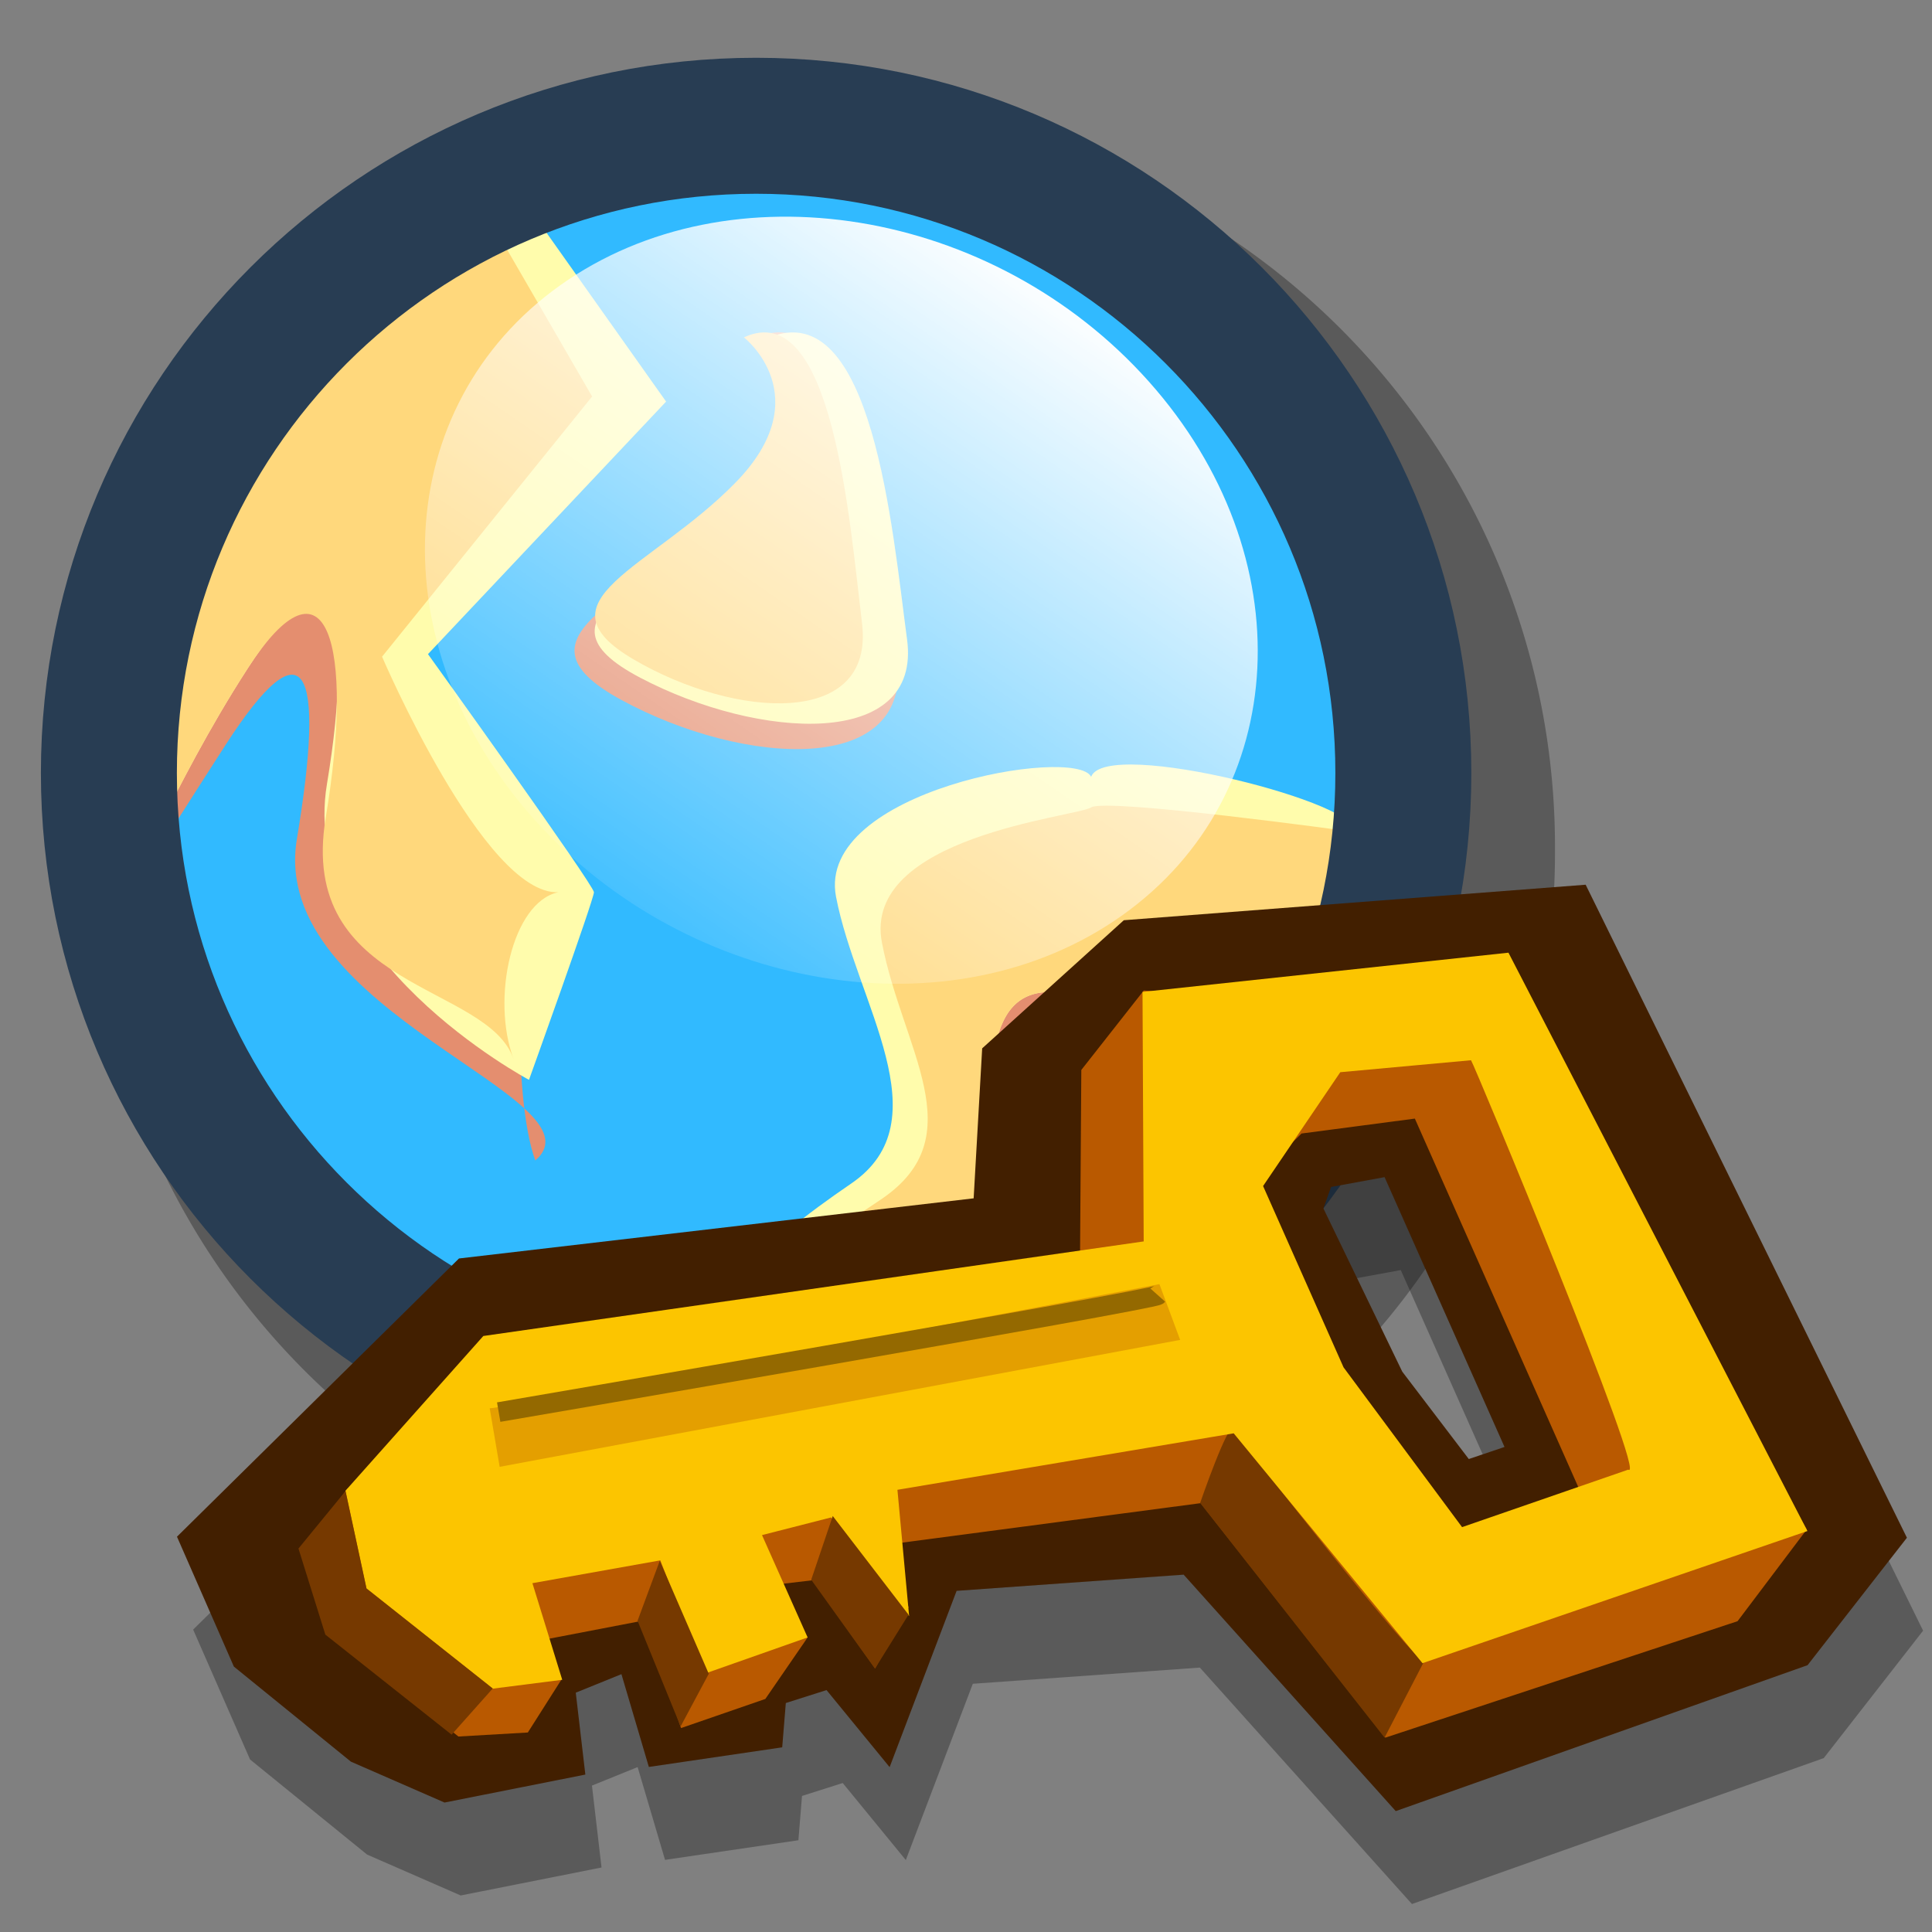 <?xml version="1.0" encoding="UTF-8" standalone="no"?>
<!-- Created with Sodipodi ("http://www.sodipodi.com/") -->
<svg
   xmlns:dc="http://purl.org/dc/elements/1.1/"
   xmlns:cc="http://creativecommons.org/ns#"
   xmlns:rdf="http://www.w3.org/1999/02/22-rdf-syntax-ns#"
   xmlns:svg="http://www.w3.org/2000/svg"
   xmlns="http://www.w3.org/2000/svg"
   xmlns:xlink="http://www.w3.org/1999/xlink"
   xmlns:sodipodi="http://sodipodi.sourceforge.net/DTD/sodipodi-0.dtd"
   xmlns:inkscape="http://www.inkscape.org/namespaces/inkscape"
   id="svg604"
   sodipodi:version="0.32"
   width="90"
   height="90"
   sodipodi:docbase="/home/tweenk/GNUtoon/stock/document"
   sodipodi:docname="seahorse-share-keys.svg"
   inkscape:version="0.46+devel"
   inkscape:output_extension="org.inkscape.output.svg.inkscape"
   version="1.0">
  <rect width="100%" height="100%" fill="#808080" stroke="none"/>
  <defs
     id="defs606"><inkscape:perspective
   sodipodi:type="inkscape:persp3d"
   inkscape:vp_x="0 : 45 : 1"
   inkscape:vp_y="0 : 1000 : 0"
   inkscape:vp_z="90 : 45 : 1"
   inkscape:persp3d-origin="45 : 30 : 1"
   id="perspective16" />

  
    
    <radialGradient
   gradientUnits="userSpaceOnUse"
   r="69.293"
   fy="30.547"
   fx="44.177"
   cy="30.547"
   cx="44.177"
   gradientTransform="scale(0.965,1.036)"
   id="radialGradient1847"
   xlink:href="#linearGradient1843"
   inkscape:collect="always" />


    <sodipodi:namedview
   inkscape:window-y="56"
   inkscape:window-x="103"
   inkscape:window-height="560"
   inkscape:window-width="812"
   inkscape:cy="73.007956"
   inkscape:cx="113.94414"
   inkscape:zoom="2.4559706"
   inkscape:pageshadow="2"
   inkscape:pageopacity="0.0"
   borderopacity="1.0"
   bordercolor="#666666"
   pagecolor="#ffffff"
   id="namedview1078" />

    <defs
   id="defs3">
      <sodipodi:namedview
   id="namedview909" />

      <defs
   id="defs550">
        <linearGradient
   xlink:href="#linearGradient1840"
   spreadMethod="pad"
   gradientUnits="objectBoundingBox"
   id="linearGradient632"
   y2="0"
   x2="1"
   y1="0"
   x1="0" />

        <linearGradient
   xlink:href="#linearGradient1853"
   spreadMethod="pad"
   gradientUnits="objectBoundingBox"
   id="linearGradient556"
   y2="0"
   x2="1"
   y1="0"
   x1="0" />

        <linearGradient
   spreadMethod="pad"
   gradientUnits="userSpaceOnUse"
   y2="69.143"
   x2="35.371"
   y1="19.296"
   x1="60.645"
   xlink:href="#linearGradient632"
   id="linearGradient559" />

        <linearGradient
   gradientTransform="scale(0.741,1.35)"
   spreadMethod="pad"
   gradientUnits="userSpaceOnUse"
   y2="54.628"
   x2="73.916"
   y1="17.444"
   x1="85.638"
   id="linearGradient631"
   xlink:href="#linearGradient632" />

      </defs>

    </defs>

    <linearGradient
   id="linearGradient1840">
      <stop
   id="stop1842"
   style="stop-color:#ffb700;stop-opacity:1;"
   offset="0" />

      <stop
   id="stop1841"
   style="stop-color:#ffd58f;stop-opacity:0;"
   offset="1" />

    </linearGradient>

    <linearGradient
   id="linearGradient1843">
      <stop
   id="stop1844"
   offset="0"
   style="stop-color:#ffe6bb;stop-opacity:1;" />

      <stop
   id="stop1845"
   offset="1"
   style="stop-color:#ff933d;stop-opacity:1;" />

    </linearGradient>

    <linearGradient
   id="linearGradient1853">
      <stop
   id="stop1855"
   style="stop-color:#000000;stop-opacity:1;"
   offset="0" />

      <stop
   id="stop1854"
   style="stop-color:#3b91cd;stop-opacity:0.99;"
   offset="1" />

    </linearGradient>

    <inkscape:perspective
   id="perspective2520"
   inkscape:persp3d-origin="45 : 30 : 1"
   inkscape:vp_z="90 : 45 : 1"
   inkscape:vp_y="0 : 1000 : 0"
   inkscape:vp_x="0 : 45 : 1"
   sodipodi:type="inkscape:persp3d" />
<radialGradient
   id="radialGradient738"
   xlink:href="#linearGradient734" />
<radialGradient
   gradientTransform="scale(1.559,0.641)"
   spreadMethod="pad"
   gradientUnits="userSpaceOnUse"
   r="14.895"
   fy="118.191"
   fx="33.213"
   cy="118.191"
   cx="33.213"
   id="radialGradient733"
   xlink:href="#linearGradient734" />
<linearGradient
   id="linearGradient732"
   xlink:href="#linearGradient734" />
<linearGradient
   gradientTransform="scale(1.185,0.844)"
   spreadMethod="pad"
   gradientUnits="userSpaceOnUse"
   y2="68.667"
   x2="37.32"
   y1="39.845"
   x1="40.261"
   id="linearGradient723"
   xlink:href="#linearGradient724" />
<linearGradient
   gradientTransform="scale(1.034,0.967)"
   spreadMethod="pad"
   gradientUnits="userSpaceOnUse"
   y2="27.205"
   x2="24.038"
   y1="41.926"
   x1="45.433"
   id="linearGradient721"
   xlink:href="#linearGradient718" />
<linearGradient
   id="linearGradient718">
  <stop
     id="stop719"
     offset="0"
     style="stop-color:#e3e1cf;stop-opacity:1;" />
  <stop
     id="stop720"
     offset="1"
     style="stop-color:#ffffff;stop-opacity:1;" />
</linearGradient>
<linearGradient
   id="linearGradient724">
  <stop
     id="stop725"
     offset="0"
     style="stop-color:#ffffff;stop-opacity:0.49;" />
  <stop
     id="stop726"
     offset="1"
     style="stop-color:#ffffff;stop-opacity:0.176;" />
</linearGradient>
<linearGradient
   id="linearGradient734">
  <stop
     id="stop735"
     offset="0"
     style="stop-color:#2a2535;stop-opacity:1;" />
  <stop
     id="stop736"
     offset="1"
     style="stop-color:#e3e1cf;stop-opacity:1;" />
</linearGradient>
<inkscape:perspective
   id="perspective2595"
   inkscape:persp3d-origin="45 : 30 : 1"
   inkscape:vp_z="90 : 45 : 1"
   inkscape:vp_y="0 : 1000 : 0"
   inkscape:vp_x="0 : 45 : 1"
   sodipodi:type="inkscape:persp3d" />
<inkscape:perspective
   id="perspective2629"
   inkscape:persp3d-origin="0.5 : 0.33333333 : 1"
   inkscape:vp_z="1 : 0.5 : 1"
   inkscape:vp_y="0 : 1000 : 0"
   inkscape:vp_x="0 : 0.5 : 1"
   sodipodi:type="inkscape:persp3d" />

  
    
    <radialGradient
   gradientUnits="userSpaceOnUse"
   r="69.293"
   fy="30.547"
   fx="44.177"
   cy="30.547"
   cx="44.177"
   gradientTransform="scale(0.965,1.036)"
   id="radialGradient2781"
   xlink:href="#linearGradient1843"
   inkscape:collect="always" />


    <sodipodi:namedview
   inkscape:window-y="56"
   inkscape:window-x="103"
   inkscape:window-height="560"
   inkscape:window-width="812"
   inkscape:cy="73.007956"
   inkscape:cx="113.94414"
   inkscape:zoom="2.4559706"
   inkscape:pageshadow="2"
   inkscape:pageopacity="0.0"
   borderopacity="1.0"
   bordercolor="#666666"
   pagecolor="#ffffff"
   id="namedview2777" />

    <defs
   id="defs2763">
      <sodipodi:namedview
   id="namedview2765" />

      <defs
   id="defs2767">
        <linearGradient
   xlink:href="#linearGradient1840"
   spreadMethod="pad"
   gradientUnits="objectBoundingBox"
   id="linearGradient2769"
   y2="0"
   x2="1"
   y1="0"
   x1="0" />

        <linearGradient
   xlink:href="#linearGradient1853"
   spreadMethod="pad"
   gradientUnits="objectBoundingBox"
   id="linearGradient2771"
   y2="0"
   x2="1"
   y1="0"
   x1="0" />

        <linearGradient
   spreadMethod="pad"
   gradientUnits="userSpaceOnUse"
   y2="69.143"
   x2="35.371"
   y1="19.296"
   x1="60.645"
   xlink:href="#linearGradient632"
   id="linearGradient2773" />

        <linearGradient
   gradientTransform="scale(0.741,1.35)"
   spreadMethod="pad"
   gradientUnits="userSpaceOnUse"
   y2="54.628"
   x2="73.916"
   y1="17.444"
   x1="85.638"
   id="linearGradient2775"
   xlink:href="#linearGradient632" />

      </defs>

    </defs>

    <linearGradient
   id="linearGradient2757">
      <stop
   id="stop2759"
   style="stop-color:#ffb700;stop-opacity:1;"
   offset="0" />

      <stop
   id="stop2761"
   style="stop-color:#ffd58f;stop-opacity:0;"
   offset="1" />

    </linearGradient>

    <linearGradient
   id="linearGradient2751">
      <stop
   id="stop2753"
   offset="0"
   style="stop-color:#ffe6bb;stop-opacity:1;" />

      <stop
   id="stop2755"
   offset="1"
   style="stop-color:#ff933d;stop-opacity:1;" />

    </linearGradient>

    <linearGradient
   id="linearGradient2745">
      <stop
   id="stop2747"
   style="stop-color:#000000;stop-opacity:1;"
   offset="0" />

      <stop
   id="stop2749"
   style="stop-color:#3b91cd;stop-opacity:0.99;"
   offset="1" />

    </linearGradient>

    <inkscape:perspective
   id="perspective2742"
   inkscape:persp3d-origin="45 : 30 : 1"
   inkscape:vp_z="90 : 45 : 1"
   inkscape:vp_y="0 : 1000 : 0"
   inkscape:vp_x="0 : 45 : 1"
   sodipodi:type="inkscape:persp3d" />

  <radialGradient
   r="69.293"
   fy="30.547"
   fx="44.177"
   cy="30.547"
   cx="44.177"
   gradientTransform="scale(0.965,1.036)"
   gradientUnits="userSpaceOnUse"
   id="radialGradient2875"
   xlink:href="#linearGradient1843"
   inkscape:collect="always" />

    <linearGradient
   gradientUnits="userSpaceOnUse"
   y2="15.821"
   x2="9.112"
   y1="54.608"
   x1="49.806"
   gradientTransform="scale(1.193,0.838)"
   id="linearGradient2873"
   xlink:href="#linearGradient1853"
   inkscape:collect="always" />

    <radialGradient
   gradientUnits="userSpaceOnUse"
   r="69.293"
   fy="30.547"
   fx="44.177"
   cy="30.547"
   cx="44.177"
   gradientTransform="scale(0.965,1.036)"
   id="radialGradient2871"
   xlink:href="#linearGradient1843"
   inkscape:collect="always" />


    <sodipodi:namedview
   inkscape:window-y="56"
   inkscape:window-x="103"
   inkscape:window-height="560"
   inkscape:window-width="812"
   inkscape:cy="73.007956"
   inkscape:cx="113.94414"
   inkscape:zoom="2.4559706"
   inkscape:pageshadow="2"
   inkscape:pageopacity="0.0"
   borderopacity="1.0"
   bordercolor="#666666"
   pagecolor="#ffffff"
   id="namedview2867" />

    <defs
   id="defs2853">
      <sodipodi:namedview
   id="namedview2855" />

      <defs
   id="defs2857">
        <linearGradient
   xlink:href="#linearGradient1840"
   spreadMethod="pad"
   gradientUnits="objectBoundingBox"
   id="linearGradient2859"
   y2="0"
   x2="1"
   y1="0"
   x1="0" />

        <linearGradient
   xlink:href="#linearGradient1853"
   spreadMethod="pad"
   gradientUnits="objectBoundingBox"
   id="linearGradient2861"
   y2="0"
   x2="1"
   y1="0"
   x1="0" />

        <linearGradient
   spreadMethod="pad"
   gradientUnits="userSpaceOnUse"
   y2="69.143"
   x2="35.371"
   y1="19.296"
   x1="60.645"
   xlink:href="#linearGradient632"
   id="linearGradient2863" />

        <linearGradient
   gradientTransform="scale(0.741,1.35)"
   spreadMethod="pad"
   gradientUnits="userSpaceOnUse"
   y2="54.628"
   x2="73.916"
   y1="17.444"
   x1="85.638"
   id="linearGradient2865"
   xlink:href="#linearGradient632" />

      </defs>

    </defs>

    <linearGradient
   id="linearGradient2847">
      <stop
   id="stop2849"
   style="stop-color:#ffb700;stop-opacity:1;"
   offset="0" />

      <stop
   id="stop2851"
   style="stop-color:#ffd58f;stop-opacity:0;"
   offset="1" />

    </linearGradient>

    <linearGradient
   id="linearGradient2841">
      <stop
   id="stop2843"
   offset="0"
   style="stop-color:#ffe6bb;stop-opacity:1;" />

      <stop
   id="stop2845"
   offset="1"
   style="stop-color:#ff933d;stop-opacity:1;" />

    </linearGradient>

    <linearGradient
   id="linearGradient2835">
      <stop
   id="stop2837"
   style="stop-color:#000000;stop-opacity:1;"
   offset="0" />

      <stop
   id="stop2839"
   style="stop-color:#3b91cd;stop-opacity:0.99;"
   offset="1" />

    </linearGradient>

    <inkscape:perspective
   id="perspective2832"
   inkscape:persp3d-origin="45 : 30 : 1"
   inkscape:vp_z="90 : 45 : 1"
   inkscape:vp_y="0 : 1000 : 0"
   inkscape:vp_x="0 : 45 : 1"
   sodipodi:type="inkscape:persp3d" />
<radialGradient
   inkscape:collect="always"
   xlink:href="#linearGradient1843"
   id="radialGradient2889"
   gradientUnits="userSpaceOnUse"
   gradientTransform="scale(0.965,1.036)"
   cx="44.177"
   cy="30.547"
   fx="44.177"
   fy="30.547"
   r="69.293" />
<linearGradient
   inkscape:collect="always"
   xlink:href="#linearGradient1853"
   id="linearGradient2891"
   gradientUnits="userSpaceOnUse"
   gradientTransform="scale(1.193,0.838)"
   x1="49.806"
   y1="54.608"
   x2="9.112"
   y2="15.821" />
<linearGradient
   gradientTransform="matrix(1.037,-1.811349e-6,3.827296e-7,0.964,2.057071e-6,1.075978e-6)"
   spreadMethod="pad"
   gradientUnits="userSpaceOnUse"
   y2="21.479"
   x2="68.36"
   y1="32.869"
   x1="28.252"
   id="linearGradient587"
   xlink:href="#linearGradient584" />
<linearGradient
   id="linearGradient584">
  <stop
     id="stop585"
     offset="0"
     style="stop-color:#ffffff;stop-opacity:0;" />
  <stop
     id="stop586"
     offset="1"
     style="stop-color:#ffffff;stop-opacity:1;" />
</linearGradient>
<inkscape:perspective
   id="perspective2935"
   inkscape:persp3d-origin="45 : 30 : 1"
   inkscape:vp_z="90 : 45 : 1"
   inkscape:vp_y="0 : 1000 : 0"
   inkscape:vp_x="0 : 45 : 1"
   sodipodi:type="inkscape:persp3d" />
</defs>
  <sodipodi:namedview
     id="base"
     inkscape:zoom="3.5649968"
     inkscape:cx="44.915957"
     inkscape:cy="47.961461"
     inkscape:window-width="874"
     inkscape:window-height="724"
     inkscape:window-x="140"
     inkscape:window-y="9"
     inkscape:current-layer="svg604"
     width="90px"
     height="90px"
     showgrid="false" />
  <g
     id="g2942"
     transform="matrix(0.81,0,0,0.81,0.442,0.596)">
    <path
       transform="matrix(0.942,0,0,0.942,5.916,5.375)"
       sodipodi:ry="40.459522"
       sodipodi:rx="40.459526"
       sodipodi:cy="45.390781"
       sodipodi:cx="43.364311"
       d="M 83.824,45.391 A 40.46,40.46 0 1 1 2.905,45.391 40.46,40.46 0 1 1 83.824,45.391 z"
       id="path589"
       style="font-size:12px;fill:none;stroke:#000000;stroke-width:8.5;stroke-opacity:0.3"
       sodipodi:type="arc" />
    <path
       transform="matrix(0.846,0,0,0.846,6.256,5.738)"
       sodipodi:ry="40.459522"
       sodipodi:rx="40.459526"
       sodipodi:cy="45.390781"
       sodipodi:cx="43.364311"
       d="M 83.824,45.391 A 40.46,40.46 0 1 1 2.905,45.391 40.46,40.46 0 1 1 83.824,45.391 z"
       id="path573"
       style="font-size:12px;fill:#31baff;fill-rule:evenodd;stroke-width:1pt"
       sodipodi:type="arc" />
    <path
       sodipodi:nodetypes="ccccccccc"
       id="path576"
       d="m 28.507,13.428 5,8.639 -12.08,14.964 c 0,0 5.877,13.719 10.131,13.547 -2.641,0.562 -2.636,11.904 -1.316,15.425 4.135,-3.571 -15.375,-8.517 -13.715,-18.477 1.66,-9.959 0.486,-12.51 -4.079,-5.455 -4.565,7.054 -5.395,8.922 -4.98,5.602 C 7.884,44.353 6.463,19.778 28.507,13.428 z"
       style="font-size:12px;fill:#e48e6f;fill-rule:evenodd;stroke-width:1pt" />
    <path
       id="path574"
       d="m 30.708,12.401 7.054,9.959 -13.694,14.524 c 0,0 9.544,13.279 9.544,13.694 0,0.415 -3.735,10.789 -3.735,10.789 0,0 -13.279,-7.054 -11.619,-17.014 1.66,-9.959 0,-13.694 -4.565,-6.639 C 9.129,44.768 7.054,50.993 7.469,47.673 7.884,44.353 9.544,16.55 30.708,12.401 z"
       style="font-size:12px;fill:#fffcac;fill-rule:evenodd;stroke-width:1pt" />
    <path
       sodipodi:nodetypes="ccccccccc"
       id="path575"
       d="m 28.507,13.428 5,8.639 -12.08,14.964 c 0,0 5.877,13.719 10.131,13.547 -2.641,0.562 -3.881,6.094 -2.561,9.616 C 27.53,55.792 16.528,56.241 18.188,46.282 19.847,36.322 18.259,30.659 13.694,37.714 9.129,44.768 7.054,50.993 7.469,47.673 7.884,44.353 6.463,19.778 28.507,13.428 z"
       style="font-size:12px;fill:#ffd87c;fill-rule:evenodd;stroke-width:1pt" />
    <path
       id="path577"
       d="m 42.84,18.697 c 0,0 5.282,3.815 -0.587,9.39 -5.869,5.575 -14.085,7.629 -7.042,11.444 7.042,3.815 16.725,4.401 15.845,-2.347 -0.88,-6.749 -2.054,-21.127 -8.216,-18.486 z"
       style="font-size:12px;fill:#e48e6f;fill-rule:evenodd;stroke-width:1pt" />
    <path
       transform="matrix(0.968,0,0,0.939,2.198,1.125)"
       id="path578"
       d="m 42.84,18.697 c 0,0 5.282,3.815 -0.587,9.39 -5.869,5.575 -14.085,7.629 -7.042,11.444 7.042,3.815 16.725,4.401 15.845,-2.347 -0.88,-6.749 -2.054,-21.127 -8.216,-18.486 z"
       style="font-size:12px;fill:#fffbaa;fill-rule:evenodd;stroke-width:1pt" />
    <path
       transform="matrix(0.827,0,0,0.89,6.808,2.025)"
       id="path579"
       d="m 42.84,18.697 c 0,0 5.282,3.815 -0.587,9.39 -5.869,5.575 -14.085,7.629 -7.042,11.444 7.042,3.815 16.725,4.401 15.845,-2.347 -0.88,-6.749 -2.054,-21.127 -8.216,-18.486 z"
       style="font-size:12px;fill:#ffd87c;fill-rule:evenodd;stroke-width:1pt" />
    <path
       id="path580"
       d="m 77.171,47.16 c 0,0 -14.085,-2.054 -14.965,-1.467 -0.88,0.587 -13.204,1.761 -12.03,8.216 1.174,6.455 5.282,11.737 0,15.552 -5.282,3.814 -11.15,6.749 -5.869,8.509 5.282,1.76 12.617,-0.293 14.965,-2.348 2.347,-2.054 -2.641,-3.228 -2.054,-9.096 0.587,-5.869 -1.174,-9.683 4.988,-7.629 6.162,2.054 5.869,4.402 9.976,0 4.108,-4.401 7.629,-5.575 4.988,-11.737 z"
       style="font-size:12px;fill:#e48e6f;fill-rule:evenodd;stroke-width:1pt" />
    <path
       sodipodi:nodetypes="cccccccccc"
       transform="matrix(1,0,0,0.947,0,2.428)"
       id="path582"
       d="m 77.171,47.16 c 1.174,-1.55 -14.085,-5.773 -14.965,-3.327 -0.88,-1.893 -15.845,0.831 -14.671,7.286 1.174,6.455 6.162,13.597 0.88,17.411 -5.282,3.814 -9.39,7.679 -4.108,9.439 5.282,1.76 12.617,-0.293 14.965,-2.348 2.347,-2.054 -3.814,-3.228 -3.228,-9.096 0.587,-5.869 0,-11.233 6.162,-9.179 6.162,2.054 5.869,4.402 9.976,0 4.108,-4.401 7.629,-4.025 4.988,-10.187 z"
       style="font-size:12px;fill:#fffcac;fill-rule:evenodd;stroke-width:1pt" />
    <path
       sodipodi:nodetypes="cccccccccc"
       transform="matrix(1,0,0,0.947,0,2.428)"
       id="path581"
       d="m 77.171,47.16 c 0,0 -14.085,-2.054 -14.965,-1.467 -0.88,0.587 -13.204,1.761 -12.03,8.216 1.174,6.455 5.282,11.737 0,15.552 -5.282,3.814 -11.15,6.749 -5.869,8.509 5.282,1.76 12.617,-0.293 14.965,-2.348 2.347,-2.054 -3.814,-3.228 -3.228,-9.096 0.587,-5.869 0,-11.233 6.162,-9.179 6.162,2.054 5.869,4.402 9.976,0 4.108,-4.401 7.629,-4.025 4.988,-10.187 z"
       style="font-size:12px;fill:#ffd87c;fill-rule:evenodd;stroke-width:1pt" />
    <path
       id="path654"
       d="m 83.824,45.391 c 0,22.334 -18.126,40.459 -40.459,40.459 -22.334,0 -40.46,-18.126 -40.46,-40.459 0,-22.334 18.126,-40.46 40.46,-40.46 22.334,0 40.459,18.126 40.459,40.46 z"
       style="font-size:12px;fill:none;stroke:#283d53;stroke-width:8.5"
       transform="matrix(0.92,0,0,0.92,3.044,1.961)" />
    <path
       id="path588"
       d="m 72.183,30.434 c 0,9.718 -8.479,17.606 -18.926,17.606 -10.447,0 -18.926,-7.887 -18.926,-17.606 0,-9.718 8.479,-17.606 18.926,-17.606 10.447,0 18.926,7.887 18.926,17.606 z"
       style="font-size:12px;fill:url(#linearGradient587);fill-rule:evenodd;stroke-width:1pt"
       transform="matrix(0.934,-0.665,0.918,1.029,-29.84,37.883)" />
  </g>
  <g
     id="g2556"
     transform="matrix(0.647,0.455,-0.455,0.647,43.266,18.438)">
    <path
       style="font-size:12px;fill:#000000;fill-opacity:0.294;fill-rule:evenodd;stroke-width:1pt"
       d="m 52.137,5.227 37.6,20.576 -0.469,9.505 -14.895,20.982 -18.228,-4.206 -10.389,8.472 2.745,10.762 -5.65,-1.574 -1.523,2.002 0,0 1.327,2.257 -5.76,5.463 -4.464,-3.541 -1.573,2.439 3.236,3.621 -5.836,6.118 L 22.363,89.305 13.502,88.689 6.361,84.359 10.521,61.402 33.277,41.068 28.607,33.554 31.09,22.583 z m 0,0 m 0,0 m 0,0 m 0,0 m 0,0 m 0,0 m 0,0 m 0,0 m 0,0 m 0,0 m 0,0 m 0,0 m 0,0 m 0,0 m 0,0 m 0,0 m 0,0 m 0,0 m 0,0 m 0,0 m 0,0 m 0,0 m 0,0 m 0,0 m 0,0 m 0,0 m 0,0 m 0,0 m 0,0 m 0,0 m 0,0 m 0,0 m 0,0 m 0,0 m 0,0 m 0,0 m 0,0 m 0,0 m 0,0 m 0,0 m 0,0 m 0,0 m 0,0 m 0,0 m 0,0 m 0.22,20.9 -2.246,2.286 0.359,1.294 9.329,5.191 6.165,1.956 1.312,-1.792 z"
       id="path2514"
       sodipodi:nodetypes="ccccccccccccccccccccccccccccccc" />
    <path
       sodipodi:nodetypes="ccccccccccccccccccccccccccccccc"
       id="path2322"
       d="m 48.209,1.299 37.6,20.576 -0.469,9.505 -14.895,20.982 -18.228,-4.206 -10.389,8.472 2.745,10.762 -5.65,-1.574 -1.523,2.002 0,0 1.327,2.257 -5.76,5.463 -4.464,-3.541 -1.573,2.439 3.236,3.621 -5.836,6.118 -5.896,1.202 L 9.575,84.762 2.434,80.432 6.594,57.475 29.35,37.141 24.68,29.627 27.163,18.656 z m 0,0 m 0,0 m 0,0 m 0,0 m 0,0 m 0,0 m 0,0 m 0,0 m 0,0 m 0,0 m 0,0 m 0,0 m 0,0 m 0,0 m 0,0 m 0,0 m 0,0 m 0,0 m 0,0 m 0,0 m 0,0 m 0,0 m 0,0 m 0,0 m 0,0 m 0,0 m 0,0 m 0,0 m 0,0 m 0,0 m 0,0 m 0,0 m 0,0 m 0,0 m 0,0 m 0,0 m 0,0 m 0,0 m 0,0 m 0,0 m 0,0 m 0,0 m 0,0 m 0.22,20.9 -2.246,2.286 0.359,1.294 9.329,5.191 6.165,1.956 1.312,-1.792 z"
       style="font-size:12px;fill:#421f00;fill-opacity:1;fill-rule:evenodd;stroke-width:1pt" />
    <path
       sodipodi:nodetypes="cccccccccccccccccccccccccccccsscccc"
       id="path2324"
       d="m 48.663,10.173 32.041,14.694 -0.226,6.765 -13.022,17.543 -16.84,-5.042 -13.958,12.859 3.417,2.055 0.453,4.075 -5.992,-2.13 -3.251,2.91 4.944,0.017 0.046,4.397 -3.075,4.259 -5.414,-3.946 -4.778,4.948 2.788,0.709 0.174,3.692 -3.209,2.546 -7.655,-0.514 L 8.938,76.199 9.015,72.333 38.194,38.862 30.188,27.309 30.504,21.366 z m 0,0 m 0,0 m 0,0 m 0,0 m 0,0 m 0,0 m 0,0 m 0,0 m 0,0 m 0,0 m 0,0 m 0,0 m 0,0 m 0,0 m 0,0 m 0,0 m 0,0 m 0,0 m 0,0 m 0,0 m 0,0 m 0,0 m 0,0 m 0,0 m 0,0 m 0,0 m 0,0 m 0,0 m 0,0 m 0,0 m 0,0 m 0,0 m 0,0 m 0,0 m 0,0 m 0,0 m 0,0 m 0,0 m 0,0 m 0,0 m 0,0 m 0,0 m 0,0 m -0.759,8.18 -4.955,4.559 c 0,0 -0.099,0.588 -0.182,0.939 L 42.747,23.701 c -0.239,0.983 -0.663,2.95 -0.235,2.999 0.543,0.063 9.784,6.074 10.146,6.116 0.362,0.042 14.568,5.362 11.638,3.741 l 4.009,-5.96 -0.069,-0.045 z"
       style="font-size:12px;fill:#b95900;fill-rule:evenodd;stroke-width:1pt" />
    <path
       sodipodi:nodetypes="cccsc"
       id="path2326"
       d="m 66.735,44.159 0.682,5.042 -16.835,-5.058 c 0,0 -1.427,-4.944 -0.905,-4.701 0.522,0.244 16.995,5.26 17.058,4.717 z"
       style="font-size:12px;fill:#763900;fill-rule:evenodd;stroke-width:1pt" />
    <path
       sodipodi:nodetypes="ccccccccccccccccccccccccccc"
       id="path2328"
       d="M 46.792,7.189 80.789,24.922 66.722,44.329 49.84,39.652 l -14.287,14.113 4.843,5.689 -7.102,-2.111 -2.73,3.192 5.663,3.384 -3.743,5.252 -5.964,-3.973 -5.388,5.432 4.71,3.644 -3.052,2.785 L 13.33,76.521 8.994,72.515 10.393,60.385 39.002,33.456 30.492,21.476 z m 0,0 m 0,0 m 0,0 m 0,0 m 0,0 m 0,0 m 0,0 m 0,0 m 0,0 m 0,0 m 0,0 m 0,0 m 0,0 m 0,0 m 0,0 m 0,0 m 0,0 m 0,0 m 0,0 m 0,0 m 0,0 m 0,0 m 0,0 m 0,0 m 0,0 m 0,0 m 0,0 m 0,0 m 0,0 m 0,0 m 0,0 m 0,0 m 0,0 m 0,0 m 0,0 m 0,0 m 0,0 m 0,0 m 0,0 m 0,0 m 0,0 m 0,0 m 0,0 m 1.84,6.45 -5.892,5.005 0.137,8.099 10.02,6.009 11.122,3.682 6.058,-8.399 C 71.546,28.019 48.813,13.66 48.632,13.639 z"
       style="font-size:12px;fill:#fcc500;fill-rule:evenodd;stroke-width:1pt" />
    <path
       sodipodi:nodetypes="ccccc"
       id="path2330"
       d="m 40.319,59.405 0.21,3.736 -6.082,-2.122 -1.122,-3.8 z"
       style="font-size:12px;fill:#763900;fill-rule:evenodd;stroke-width:1pt" />
    <path
       sodipodi:nodetypes="ccccc"
       id="path2332"
       d="m 32.698,69.021 0.426,3.489 -5.654,-3.632 -0.961,-3.643 z"
       style="font-size:12px;fill:#763900;fill-rule:evenodd;stroke-width:1pt" />
    <path
       sodipodi:nodetypes="ccccccc"
       id="path2334"
       d="M 22.788,77.046 22.371,80.665 12.899,80.123 8.688,76.887 9.009,72.522 13.315,76.502 z"
       style="font-size:12px;fill:#763900;fill-rule:evenodd;stroke-width:1pt" />
    <path
       sodipodi:nodetypes="ccccc"
       id="path2336"
       d="M 13.148,63.65 C 13.531,63.511 41.207,34.982 41.207,34.982 l 2.888,1.983 -28.483,29.169 z"
       style="font-size:12px;fill:#e49f00;fill-rule:evenodd;stroke-width:1pt" />
    <path
       id="path2338"
       d="m 41.506,35.566 c -0.042,0.362 -27.794,27.965 -27.794,27.965"
       style="font-size:12px;fill:none;stroke:#946900;stroke-width:0.872pt" />
  </g>
</svg>
